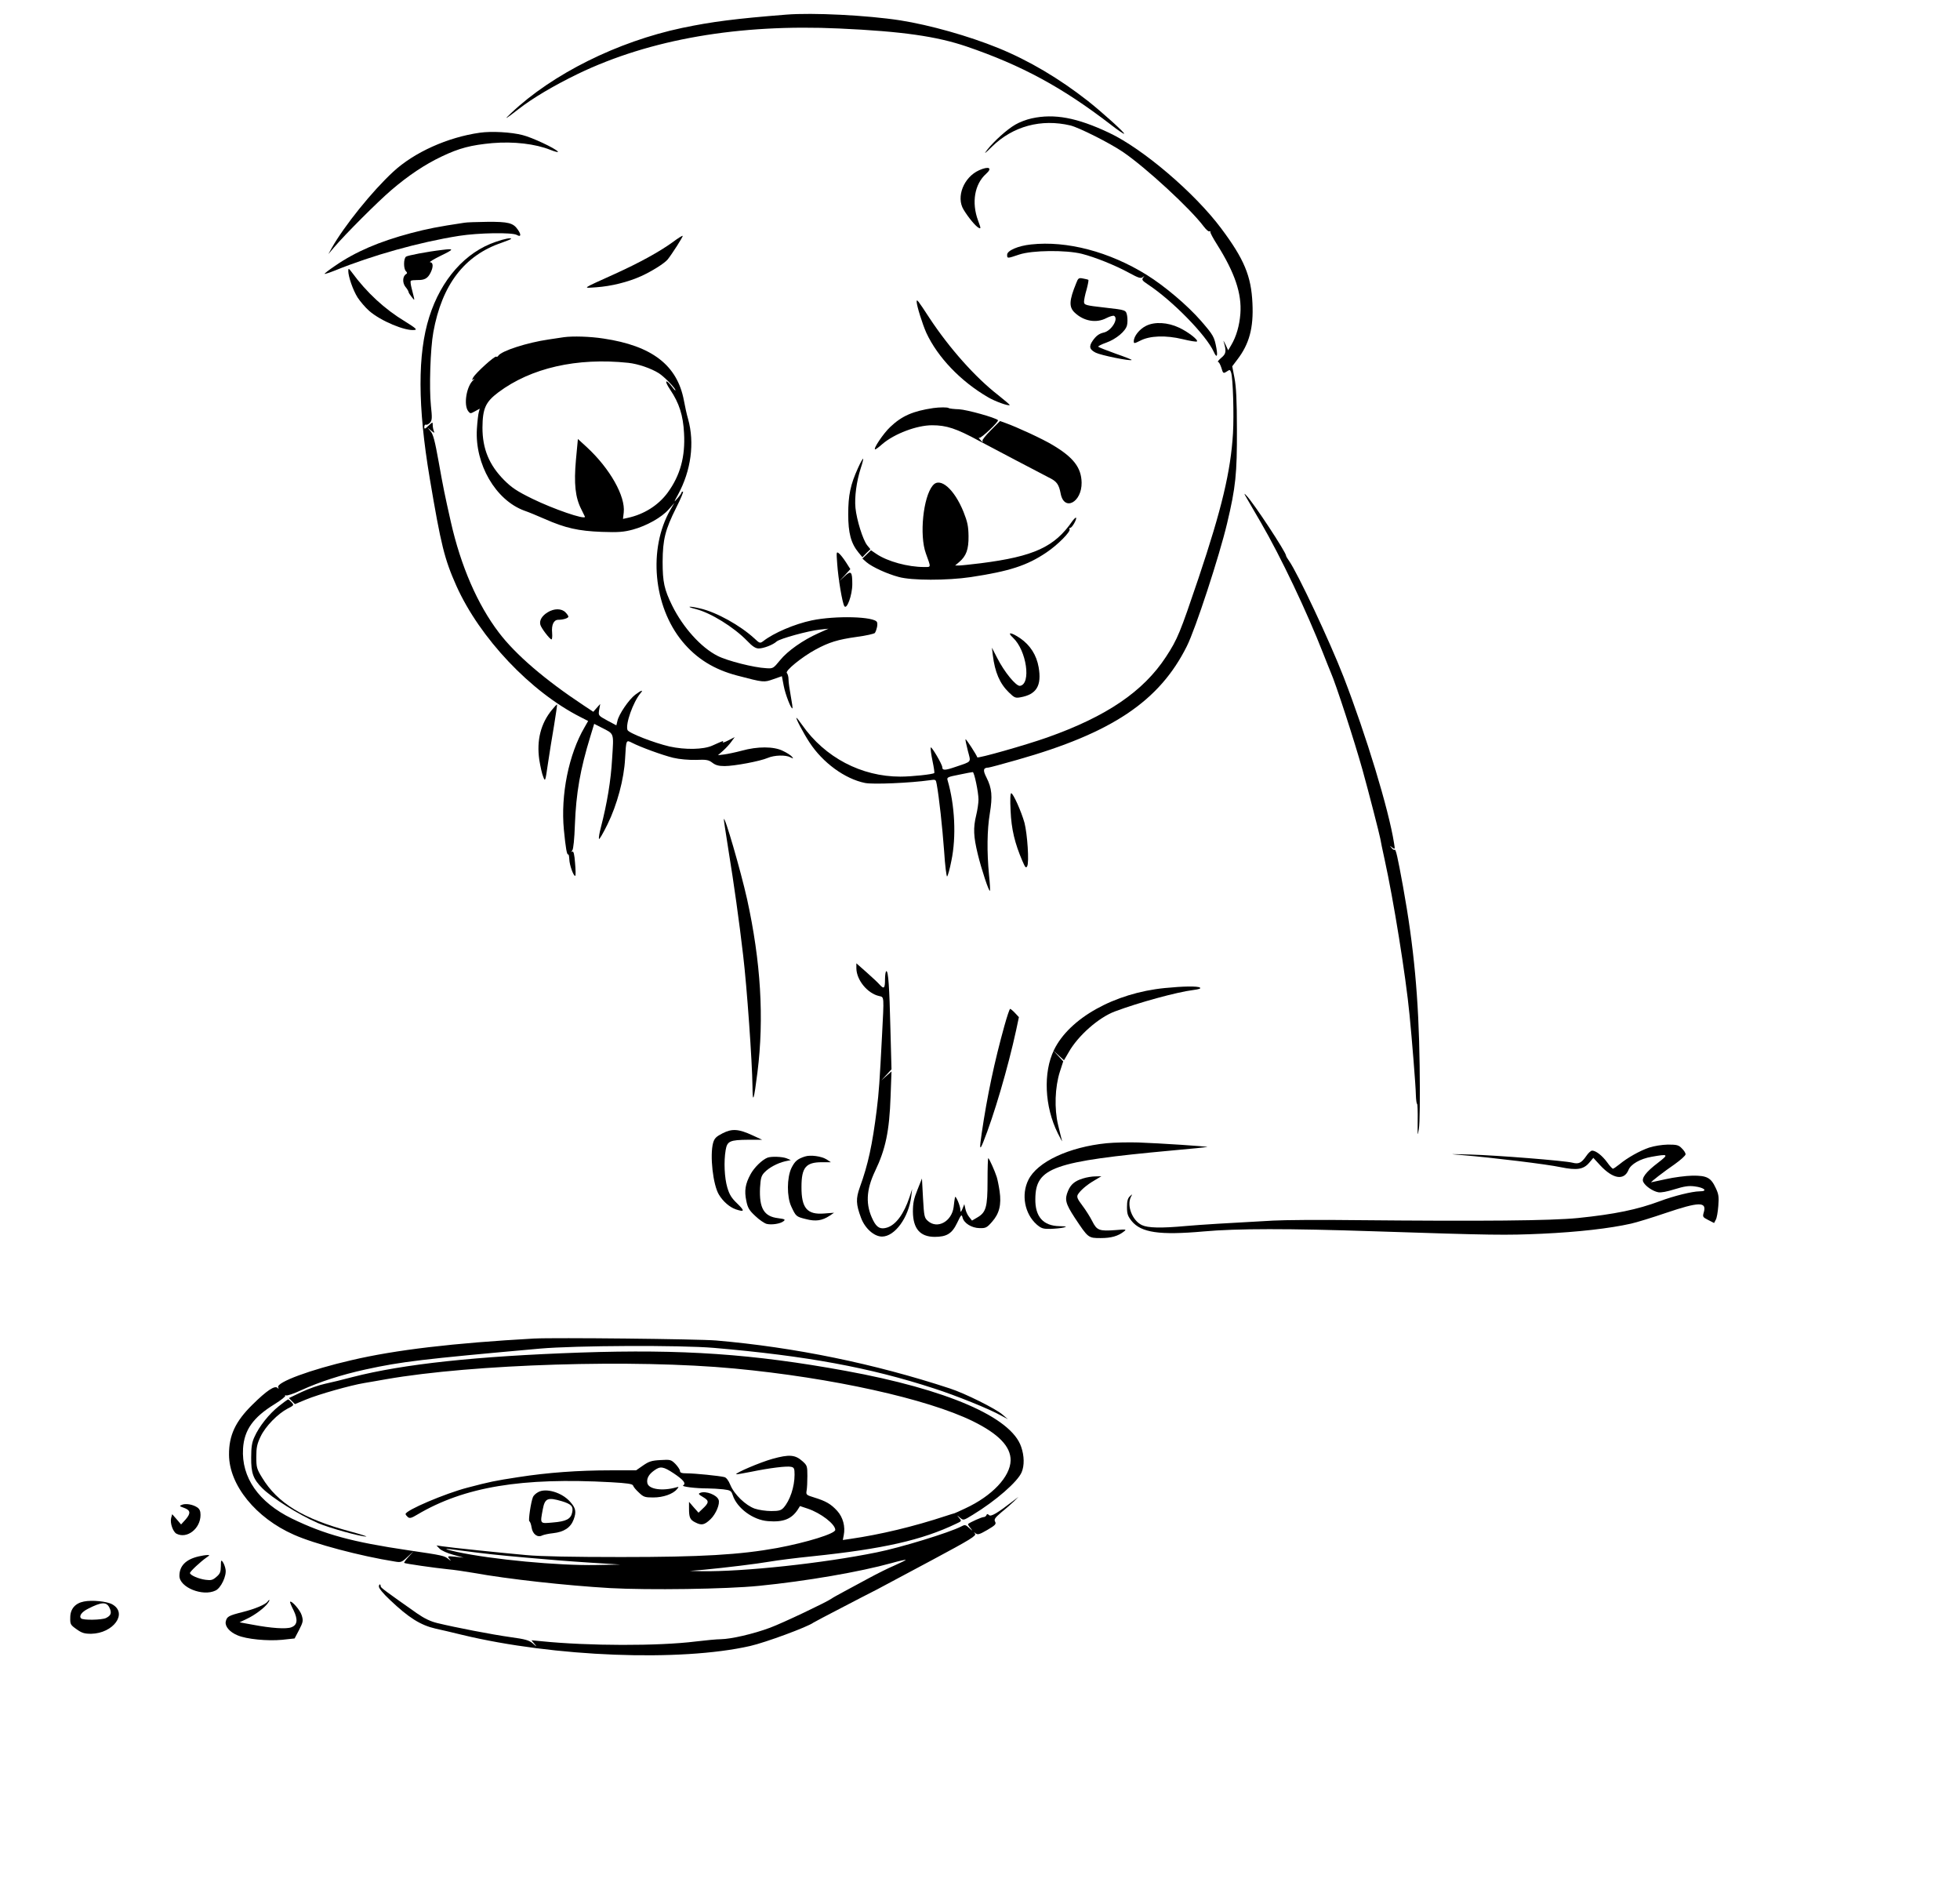 <?xml version="1.0" standalone="no"?>
<!DOCTYPE svg PUBLIC "-//W3C//DTD SVG 20010904//EN"
 "http://www.w3.org/TR/2001/REC-SVG-20010904/DTD/svg10.dtd">
<svg version="1.0" xmlns="http://www.w3.org/2000/svg"
 width="1300pt" height="1248pt" viewBox="0 0 1300 1248"
 preserveAspectRatio="xMidYMid meet">
<g transform="translate(0,1248) scale(0.1,-0.1)"
fill="#000000" stroke="none">
<path d="M5215 12383 c-339 -27 -494 -47 -690 -88 -430 -91 -860 -305 -1135
-565 -52 -49 -40 -43 50 27 95 74 236 157 395 234 476 229 1067 331 1732 300
418 -19 645 -52 843 -119 366 -125 636 -271 958 -519 46 -36 86 -63 88 -60 6
6 -145 142 -241 218 -189 148 -389 267 -595 351 -197 80 -453 152 -649 183
-220 34 -581 52 -756 38z"/>
<path d="M6843 11695 c-34 -7 -83 -26 -108 -41 -56 -32 -142 -110 -187 -167
-25 -33 -18 -28 32 21 138 135 326 186 520 140 57 -14 260 -116 347 -175 153
-104 449 -377 537 -495 16 -21 32 -35 37 -32 5 3 8 1 7 -4 -2 -5 18 -42 44
-83 118 -187 165 -326 155 -459 -6 -79 -27 -152 -61 -209 l-20 -34 -18 39
c-10 21 -16 30 -12 19 19 -64 17 -81 -16 -108 -17 -15 -27 -27 -21 -27 6 0 15
-18 22 -39 11 -38 13 -39 35 -25 21 14 23 14 30 -8 12 -39 19 -277 12 -401
-15 -252 -74 -500 -229 -962 -122 -361 -138 -402 -215 -520 -151 -231 -395
-396 -787 -535 -144 -51 -462 -141 -465 -132 -5 17 -74 123 -78 120 -2 -2 5
-36 15 -75 21 -82 31 -70 -83 -109 -67 -23 -86 -24 -86 -2 0 19 -73 143 -77
131 -2 -6 3 -46 12 -89 9 -42 14 -78 12 -80 -8 -9 -150 -24 -225 -24 -259 0
-501 127 -652 343 -18 26 -35 47 -37 47 -8 0 46 -102 86 -163 88 -135 235
-242 368 -269 53 -11 301 0 429 18 41 6 41 6 47 -27 16 -88 37 -281 49 -442 6
-97 16 -173 20 -169 5 5 18 51 28 103 34 161 23 372 -25 535 -6 19 0 22 77 37
46 10 86 17 90 17 10 0 38 -134 38 -182 0 -24 -7 -70 -15 -103 -21 -86 -18
-142 10 -258 25 -103 74 -251 81 -244 2 2 0 48 -6 103 -15 157 -13 300 5 409
19 115 14 168 -22 239 -25 49 -22 65 13 66 6 0 92 23 190 51 629 178 944 389
1126 754 57 113 216 599 267 815 57 239 66 330 65 620 0 195 -5 286 -16 343
l-15 78 34 45 c79 103 108 210 100 373 -8 180 -55 293 -207 496 -176 236 -521
530 -745 635 -212 100 -362 128 -512 95z"/>
<path d="M3183 11600 c-213 -30 -436 -130 -575 -259 -138 -127 -325 -359 -408
-506 l-22 -40 38 45 c74 87 290 303 379 379 112 96 222 170 334 223 117 56
195 76 336 89 142 12 287 -5 386 -45 33 -13 55 -18 49 -11 -18 22 -172 94
-233 109 -76 20 -207 27 -284 16z"/>
<path d="M6494 11351 c-102 -46 -154 -177 -103 -261 32 -53 79 -109 99 -120
17 -9 17 -6 -3 48 -44 119 -23 241 53 309 45 40 19 53 -46 24z"/>
<path d="M3080 11003 c-180 -27 -244 -40 -355 -69 -210 -56 -367 -123 -503
-217 -40 -27 -71 -51 -69 -53 2 -2 33 8 68 22 249 101 559 188 824 230 128 20
351 24 383 6 27 -16 31 1 6 36 -30 44 -64 52 -201 51 -70 -1 -139 -3 -153 -6z"/>
<path d="M4463 10875 c-90 -65 -221 -137 -384 -211 -227 -103 -217 -95 -124
-89 99 7 209 34 298 74 70 32 152 83 175 110 27 33 104 153 100 157 -3 2 -32
-16 -65 -41z"/>
<path d="M3290 10877 c-203 -68 -364 -250 -443 -499 -78 -246 -77 -592 3
-1068 75 -446 98 -537 177 -715 156 -347 492 -702 823 -870 l51 -26 -24 -42
c-105 -179 -159 -448 -137 -679 12 -123 20 -169 29 -164 3 2 6 -12 7 -32 1
-39 30 -119 40 -109 3 3 2 42 -2 86 -4 55 -10 79 -18 74 -8 -5 -8 -3 0 8 7 8
14 79 17 169 8 211 35 367 103 588 l25 82 47 -24 c88 -45 83 -31 72 -206 -8
-145 -33 -296 -75 -458 -9 -35 -15 -68 -12 -75 2 -6 27 37 56 96 64 130 110
301 117 437 7 126 7 124 45 105 58 -30 204 -83 274 -100 42 -10 102 -15 151
-14 70 3 84 0 109 -19 21 -16 41 -22 81 -22 64 0 235 32 286 54 44 19 120 21
151 4 20 -10 21 -10 9 5 -8 9 -34 26 -60 38 -60 30 -168 30 -272 1 -41 -11
-94 -22 -117 -25 l-41 -5 34 30 c19 17 44 44 55 60 l22 30 -43 -22 c-23 -12
-39 -17 -36 -11 7 11 7 11 -69 -23 -59 -27 -181 -29 -285 -6 -103 24 -270 89
-278 109 -15 39 37 185 86 244 22 25 6 21 -35 -10 -42 -32 -109 -130 -118
-174 l-7 -29 -60 32 c-60 33 -60 33 -54 71 l7 39 -23 -26 -23 -26 -65 43
c-257 170 -451 337 -561 482 -142 186 -253 442 -319 735 -41 182 -50 226 -81
400 -24 134 -36 181 -53 200 l-21 25 24 -20 c23 -18 24 -19 18 -2 -4 10 -7 28
-7 40 0 20 -1 19 -28 -6 -24 -23 -28 -24 -28 -8 0 10 5 17 11 15 6 -3 18 3 27
13 14 16 15 31 6 113 -12 117 -4 377 16 487 57 315 206 510 455 594 34 12 61
23 61 25 0 9 -38 2 -100 -19z"/>
<path d="M6839 10859 c-87 -9 -159 -41 -159 -68 0 -26 0 -26 80 1 87 29 309
31 415 5 90 -23 222 -76 315 -127 61 -33 76 -38 89 -28 14 11 14 11 3 -3 -10
-14 -6 -20 30 -44 164 -108 389 -338 439 -449 19 -42 27 -30 17 25 -14 76 -20
86 -102 181 -91 104 -240 230 -360 305 -248 154 -530 228 -767 202z"/>
<path d="M2935 10823 c-103 -12 -232 -37 -242 -45 -17 -13 -17 -80 -1 -96 10
-10 10 -15 1 -20 -23 -14 -25 -57 -4 -84 12 -14 21 -30 21 -35 0 -4 10 -19 21
-33 22 -27 22 -32 -1 59 -6 23 -9 46 -5 49 3 3 22 5 43 5 47 -1 68 10 87 47
20 39 19 70 -2 71 -10 0 23 20 72 44 87 42 89 48 10 38z"/>
<path d="M2310 10684 c0 -38 31 -128 62 -177 17 -26 51 -66 76 -88 76 -67 241
-136 302 -127 19 2 6 13 -63 56 -136 82 -255 192 -354 327 -20 26 -22 28 -23
9z"/>
<path d="M7138 10602 c-47 -115 -49 -158 -10 -195 60 -57 143 -72 211 -36 22
11 45 18 51 14 30 -19 -18 -98 -68 -110 -32 -7 -52 -22 -75 -55 -26 -38 -21
-58 21 -79 34 -17 229 -57 238 -48 2 2 -46 21 -107 42 -61 22 -112 42 -115 46
-2 3 22 16 54 27 66 24 128 76 137 115 4 15 4 43 1 62 -8 40 -6 39 -146 55
-132 15 -140 17 -140 40 0 11 7 47 17 80 9 33 14 62 12 64 -2 2 -18 6 -35 9
-29 6 -33 3 -46 -31z"/>
<path d="M6080 10479 c0 -26 38 -148 64 -206 75 -162 228 -322 409 -427 45
-27 136 -60 144 -52 2 2 -32 30 -74 64 -154 119 -326 313 -458 513 -79 121
-85 128 -85 108z"/>
<path d="M7601 10319 c-44 -22 -81 -69 -81 -102 0 -16 3 -16 43 4 63 33 169
37 281 10 49 -12 92 -19 95 -15 10 10 -60 64 -118 91 -76 36 -163 41 -220 12z"/>
<path d="M3740 10244 c-14 -2 -59 -9 -100 -15 -145 -21 -314 -76 -335 -108 -3
-6 -10 -9 -14 -6 -10 6 -137 -109 -153 -139 -9 -18 -9 -19 3 -11 8 6 7 2 -3
-7 -44 -40 -64 -162 -33 -204 14 -18 15 -18 46 -1 l31 17 -6 -22 c-4 -13 -10
-64 -13 -113 -14 -233 124 -471 314 -541 27 -9 87 -34 135 -55 138 -61 224
-80 378 -86 112 -4 147 -1 207 15 92 25 192 81 239 135 l37 42 -27 -46 c-148
-259 -113 -639 80 -873 94 -114 211 -186 364 -226 176 -46 176 -46 239 -24
l57 20 12 -63 c11 -59 50 -158 58 -150 2 2 -3 38 -11 81 -8 43 -15 92 -15 110
0 18 -5 37 -11 43 -14 14 99 106 191 156 89 48 146 66 275 84 60 8 113 20 118
26 12 20 20 56 14 71 -15 38 -276 45 -433 12 -114 -24 -252 -83 -321 -137 -22
-16 -24 -16 -60 18 -94 86 -250 173 -358 198 -76 18 -101 14 -29 -4 98 -25
249 -118 339 -210 36 -38 57 -51 77 -51 33 0 95 24 119 46 21 19 210 71 287
79 l57 6 -67 -30 c-101 -45 -204 -117 -254 -179 -45 -55 -47 -56 -92 -53 -82
4 -259 49 -323 82 -109 55 -229 188 -301 334 -52 106 -63 155 -63 290 1 148
17 212 90 358 30 59 50 107 45 107 -6 0 -10 -3 -10 -7 -1 -5 -12 -21 -27 -38
-25 -29 -25 -28 4 25 87 160 111 343 67 501 -9 30 -21 86 -28 124 -44 233
-211 362 -533 410 -91 14 -203 17 -263 9z m427 -170 c65 -7 150 -36 203 -69
36 -23 110 -99 110 -113 0 -4 -10 5 -21 21 -45 59 -56 45 -14 -17 60 -89 86
-171 92 -288 9 -156 -25 -280 -108 -394 -62 -85 -158 -145 -265 -168 l-32 -7
5 43 c12 107 -91 290 -243 431 l-61 56 -13 -138 c-14 -158 -5 -249 36 -329 13
-26 24 -48 24 -49 0 -21 -211 52 -350 120 -102 50 -136 73 -187 124 -99 100
-143 207 -143 347 1 127 20 170 105 234 216 162 521 232 862 196z"/>
<path d="M6190 9774 c-135 -20 -208 -52 -285 -125 -46 -43 -117 -149 -100
-149 4 0 26 16 48 36 80 68 228 124 329 124 96 0 160 -21 313 -104 58 -31 411
-217 472 -248 43 -22 57 -43 68 -101 23 -121 141 -58 139 73 -2 99 -54 167
-192 249 -66 40 -235 118 -313 146 l-36 13 -62 -62 c-34 -34 -58 -65 -55 -69
4 -4 5 -7 2 -7 -3 0 -12 8 -19 17 -8 9 -9 14 -3 10 10 -6 132 109 123 117 -18
17 -205 69 -258 72 -35 1 -66 5 -69 8 -6 6 -59 6 -102 0z"/>
<path d="M5691 9377 c-50 -110 -65 -180 -65 -307 0 -125 18 -193 69 -255 l25
-30 26 27 27 26 -22 27 c-28 36 -69 167 -77 247 -7 72 7 176 35 263 11 33 18
61 16 63 -2 3 -18 -25 -34 -61z"/>
<path d="M6187 9261 c-64 -76 -90 -331 -46 -451 35 -97 36 -90 -12 -90 -108 0
-242 37 -315 86 l-37 25 -28 -27 -29 -28 27 -24 c38 -32 135 -77 214 -98 85
-24 321 -24 477 -1 257 39 373 76 502 163 75 50 164 140 154 155 -3 5 -1 9 5
9 12 0 45 59 38 67 -3 2 -13 -8 -24 -22 -118 -172 -255 -235 -608 -280 -65 -8
-131 -15 -145 -15 l-25 0 27 23 c47 40 63 84 62 172 -1 66 -7 94 -33 160 -62
153 -156 234 -204 176z"/>
<path d="M8270 9175 c13 -22 54 -94 93 -160 134 -231 304 -589 414 -870 19
-49 41 -103 48 -120 36 -81 159 -461 212 -650 40 -143 113 -428 118 -456 2
-14 15 -77 29 -140 58 -263 140 -769 165 -1029 16 -162 41 -469 42 -532 1 -32
5 -58 8 -58 3 0 5 -51 4 -112 -1 -104 -1 -108 8 -53 6 35 8 210 5 420 -6 447
-38 787 -110 1185 -37 203 -48 250 -56 245 -4 -3 -14 3 -21 13 -13 16 -13 16
5 2 19 -14 19 -13 12 30 -35 222 -185 715 -334 1100 -92 237 -305 690 -363
772 -10 14 -19 29 -19 33 0 23 -218 354 -264 400 -16 17 -16 14 4 -20z"/>
<path d="M5553 8740 c7 -98 33 -255 47 -279 16 -28 53 72 53 145 0 85 -8 93
-52 52 l-36 -33 38 40 37 41 -28 44 c-16 25 -37 52 -47 60 -18 14 -18 12 -12
-70z"/>
<path d="M3633 8420 c-38 -23 -57 -54 -49 -83 6 -23 63 -97 74 -97 4 0 6 20 4
44 -5 53 11 86 41 86 33 0 67 11 67 21 0 5 -9 18 -20 29 -26 26 -75 26 -117 0z"/>
<path d="M6719 8251 c90 -84 122 -308 46 -319 -26 -3 -104 92 -151 185 l-35
68 6 -50 c14 -113 46 -188 107 -247 36 -35 43 -38 76 -32 107 19 142 77 121
199 -14 81 -56 147 -123 193 -61 41 -90 43 -47 3z"/>
<path d="M3661 7773 c-74 -90 -103 -202 -84 -332 7 -43 18 -94 26 -112 13 -34
14 -32 31 86 10 66 28 181 41 255 12 74 21 136 20 138 -2 2 -17 -14 -34 -35z"/>
<path d="M6703 7103 c5 -121 28 -216 78 -332 19 -44 24 -50 32 -35 14 24 1
215 -18 288 -21 75 -75 196 -88 196 -6 0 -8 -42 -4 -117z"/>
<path d="M4801 7047 c-1 -4 15 -103 33 -220 32 -195 69 -457 95 -682 25 -208
60 -705 62 -870 1 -119 9 -96 33 95 45 358 22 734 -69 1148 -42 188 -151 563
-154 529z"/>
<path d="M5680 6059 c1 -78 74 -167 151 -184 34 -8 33 5 19 -265 -16 -307 -20
-369 -35 -490 -29 -231 -57 -362 -112 -513 -27 -76 -26 -112 8 -203 26 -70 87
-124 139 -124 85 0 177 126 194 267 l6 48 -18 -55 c-37 -110 -89 -181 -147
-200 -44 -14 -69 -2 -94 48 -51 101 -47 200 13 326 70 146 95 265 103 496 l6
165 -34 -30 -34 -30 34 37 34 37 -7 263 c-7 287 -14 388 -27 388 -5 0 -9 -25
-9 -55 0 -60 -7 -66 -36 -34 -10 12 -49 48 -86 81 l-68 60 0 -33z"/>
<path d="M7725 5928 c-333 -33 -632 -200 -734 -410 -73 -150 -63 -376 25 -553
19 -38 32 -61 28 -50 -3 11 -15 58 -26 105 -26 108 -21 251 12 354 l22 68 -34
37 -33 36 36 -33 36 -33 31 53 c61 109 199 231 307 271 157 59 413 129 520
142 38 5 52 10 44 16 -17 11 -113 9 -234 -3z"/>
<path d="M6662 5678 c-66 -237 -115 -468 -151 -715 -15 -102 -13 -115 10 -58
71 176 165 496 219 745 l18 85 -26 28 c-14 15 -29 27 -32 27 -4 0 -21 -51 -38
-112z"/>
<path d="M4793 4965 c-43 -22 -54 -33 -63 -63 -23 -83 -1 -281 39 -345 28 -46
71 -82 110 -96 60 -20 62 -12 12 37 -39 37 -53 60 -67 107 -19 65 -24 172 -11
248 10 60 27 68 151 69 l91 0 -63 29 c-93 43 -136 46 -199 14z"/>
<path d="M7340 4899 c-249 -25 -460 -123 -519 -243 -49 -98 -25 -225 55 -296
31 -26 42 -30 92 -29 31 1 71 5 87 9 25 6 19 8 -28 9 -108 2 -162 63 -160 181
2 208 116 248 908 321 127 11 231 22 233 23 3 4 -318 25 -458 30 -63 2 -158 0
-210 -5z"/>
<path d="M10938 4870 c-64 -22 -145 -68 -197 -111 -20 -16 -39 -29 -43 -29 -4
0 -22 19 -38 42 -33 45 -75 78 -100 78 -8 0 -26 -16 -39 -36 -32 -46 -50 -55
-92 -44 -50 13 -500 49 -679 54 -143 4 -147 4 -50 -4 196 -16 565 -61 652 -80
107 -22 151 -15 189 30 l27 32 46 -50 c84 -90 157 -102 187 -31 15 39 78 75
153 88 112 20 116 17 45 -38 -82 -62 -114 -104 -99 -130 14 -27 62 -60 98 -67
18 -4 59 4 110 20 62 19 92 24 131 19 66 -8 92 -33 34 -33 -48 0 -173 -31
-263 -65 -150 -56 -300 -87 -544 -112 -183 -18 -627 -22 -1481 -14 -225 3
-468 1 -540 -3 -314 -17 -477 -27 -580 -36 -164 -15 -251 -13 -291 6 -64 30
-102 130 -73 187 11 21 11 21 -7 4 -14 -13 -19 -32 -19 -71 0 -46 5 -60 31
-93 63 -77 185 -95 477 -69 222 20 562 20 1132 1 796 -26 868 -27 1115 -16
236 11 448 35 589 67 36 8 140 40 231 71 219 74 271 75 251 5 -9 -31 -8 -33
29 -52 l39 -20 11 21 c7 11 14 53 17 92 5 61 2 79 -17 119 -32 69 -59 83 -155
82 -44 -1 -123 -11 -175 -23 -52 -11 -96 -21 -98 -21 -7 0 83 70 156 120 39
28 72 57 72 66 0 8 -11 26 -25 39 -21 22 -33 25 -92 25 -41 -1 -91 -9 -125
-20z"/>
<path d="M5339 4811 c-50 -16 -67 -31 -90 -77 -30 -64 -31 -189 -1 -254 31
-66 32 -68 97 -84 65 -17 108 -11 159 23 l28 19 -66 -5 c-112 -9 -151 35 -150
177 0 128 29 163 135 163 l60 0 -29 19 c-34 21 -106 31 -143 19z"/>
<path d="M5090 4803 c-35 -14 -88 -65 -112 -110 -35 -64 -42 -110 -28 -176 9
-46 19 -63 60 -101 26 -25 60 -48 75 -52 33 -8 92 1 112 18 14 11 9 14 -36 20
-94 11 -126 66 -120 201 4 64 8 80 29 102 30 32 86 62 137 74 l38 8 -28 12
c-29 11 -101 14 -127 4z"/>
<path d="M6550 4648 c0 -174 -10 -208 -69 -242 l-34 -20 -19 24 c-11 13 -22
38 -25 54 l-7 31 -12 -30 c-11 -25 -13 -26 -14 -9 0 28 -33 103 -36 84 -2 -8
-6 -37 -9 -65 -13 -95 -107 -147 -170 -92 -24 21 -26 29 -33 152 l-7 130 -30
-75 c-24 -59 -30 -89 -30 -145 1 -112 47 -166 143 -167 81 0 116 21 150 92 27
56 30 60 36 37 9 -38 60 -70 113 -71 41 -1 49 3 83 42 48 54 63 113 50 203 -5
35 -14 78 -19 94 -12 39 -51 125 -56 125 -3 0 -5 -69 -5 -152z"/>
<path d="M7182 4665 c-53 -16 -80 -39 -98 -82 -24 -57 -17 -84 45 -179 89
-134 89 -134 172 -134 69 0 115 13 154 44 19 14 14 15 -56 9 -109 -8 -124 -2
-155 60 -14 28 -44 75 -66 104 -31 41 -37 55 -30 70 15 27 61 67 112 96 l45
27 -40 -1 c-22 0 -59 -6 -83 -14z"/>
<path d="M3545 3604 c-537 -30 -921 -75 -1215 -144 -269 -62 -497 -146 -485
-179 5 -12 3 -13 -5 -4 -18 17 -72 -19 -166 -112 -113 -111 -156 -204 -155
-332 1 -201 178 -419 430 -530 136 -61 443 -142 670 -178 40 -7 46 -5 84 31
l42 39 -34 -37 c-19 -21 -33 -40 -30 -42 5 -5 200 -33 289 -42 36 -3 112 -14
170 -24 232 -42 616 -84 906 -101 254 -14 772 -7 989 15 312 31 666 92 879
151 49 14 91 23 93 21 2 -2 -32 -18 -74 -37 -43 -18 -118 -56 -168 -83 -49
-26 -124 -67 -165 -89 -41 -22 -79 -43 -85 -48 -30 -22 -324 -162 -408 -193
-110 -41 -258 -75 -327 -76 -25 0 -99 -7 -165 -15 -248 -31 -714 -30 -1027 2
l-63 6 20 -24 c18 -22 17 -22 -10 2 -25 22 -48 29 -150 43 -122 17 -365 64
-484 93 -46 11 -87 31 -136 65 -202 142 -240 170 -240 178 0 18 -11 18 -12 0
-1 -11 27 -46 73 -89 124 -118 203 -168 304 -191 30 -6 109 -25 175 -41 610
-147 1448 -179 1910 -74 102 23 383 127 420 155 6 4 87 47 180 95 94 49 202
105 242 125 40 21 205 109 367 196 254 136 293 160 283 174 -10 13 -10 13 4 2
14 -11 26 -7 78 23 53 31 60 39 51 55 -8 15 -1 25 42 62 29 23 66 56 83 72
l30 30 -35 -27 c-105 -81 -147 -106 -160 -94 -10 9 -14 9 -17 0 -3 -7 -11 -13
-19 -13 -13 0 -91 -35 -103 -46 -2 -2 4 -14 15 -26 18 -23 18 -23 -8 0 -24 22
-28 23 -54 9 -77 -40 -403 -140 -559 -171 -353 -72 -882 -129 -1160 -125 l-80
2 95 8 c145 14 345 38 438 54 45 8 171 24 280 35 470 49 727 107 954 216 37
17 37 18 20 38 -17 21 -17 21 5 2 23 -19 23 -19 85 19 153 93 298 220 324 282
19 44 18 109 -3 169 -66 197 -492 381 -1166 504 -614 112 -1080 144 -1757 121
-689 -24 -1175 -76 -1510 -162 -63 -17 -146 -37 -184 -45 -38 -8 -107 -32
-154 -54 l-86 -41 20 -20 20 -20 75 31 c82 34 294 94 385 109 33 5 97 17 144
25 579 101 1647 134 2312 71 647 -61 1278 -201 1580 -349 171 -84 252 -168
251 -260 -2 -108 -123 -236 -300 -318 -37 -18 -70 -32 -73 -33 -3 0 -27 -8
-55 -17 -218 -72 -437 -124 -637 -153 l-48 -7 6 31 c12 58 -5 120 -43 162 -42
46 -75 65 -153 89 -52 16 -55 18 -50 46 3 16 5 60 5 97 0 65 -2 70 -32 97 -49
44 -88 47 -200 16 -82 -23 -248 -94 -240 -102 2 -2 45 6 97 16 126 26 241 40
268 33 19 -4 22 -12 22 -52 0 -81 -31 -172 -73 -219 -17 -18 -31 -22 -82 -22
-34 0 -83 7 -109 16 -60 21 -136 94 -162 157 -12 30 -27 49 -39 52 -35 9 -199
25 -247 25 -37 0 -48 4 -48 16 0 8 -14 29 -30 46 -29 29 -34 30 -100 26 -58
-3 -76 -9 -115 -36 l-46 -32 -167 0 c-218 0 -420 -15 -613 -45 -162 -25 -186
-30 -339 -70 -149 -39 -410 -150 -410 -175 0 -4 7 -13 15 -20 12 -10 24 -7 62
16 312 185 695 248 1287 215 106 -6 141 -11 145 -22 2 -8 19 -29 38 -46 31
-30 40 -33 96 -33 66 0 131 23 157 55 14 16 13 17 -5 12 -91 -26 -181 -13
-191 27 -7 30 8 59 45 85 41 30 60 27 131 -20 64 -43 82 -66 61 -79 -14 -8 83
-20 163 -20 28 0 74 -3 103 -6 48 -6 53 -9 63 -39 28 -86 135 -165 234 -172
100 -8 155 13 197 76 l15 24 51 -17 c87 -29 183 -103 183 -141 0 -25 -188 -83
-385 -120 -248 -45 -502 -60 -1035 -60 -318 0 -535 4 -630 13 -167 15 -496 49
-555 58 l-40 6 21 -22 c12 -12 52 -30 90 -40 l69 -19 -55 6 c-52 5 -54 5 -40
-13 14 -18 14 -18 -5 -3 -28 23 -36 25 -268 59 -372 55 -552 104 -771 210
-221 108 -336 273 -324 465 8 123 67 206 208 293 44 27 76 53 72 57 -4 5 -2 5
5 2 6 -4 51 11 100 34 123 56 264 102 428 138 239 52 372 68 1155 138 236 21
933 24 1155 5 616 -53 1033 -130 1460 -269 146 -47 367 -136 445 -180 l45 -24
-35 30 c-44 39 -251 142 -350 174 -499 164 -1028 273 -1550 318 -117 10 -1074
20 -1205 13z m-503 -1404 c189 -25 247 -31 448 -49 118 -11 307 -26 420 -33
l205 -13 -160 -3 c-251 -5 -695 37 -925 87 -97 22 -93 25 12 11z"/>
<path d="M1849 3155 c-64 -51 -130 -133 -161 -203 -17 -36 -22 -67 -22 -137
-1 -103 13 -143 74 -204 64 -64 240 -175 369 -231 71 -31 285 -91 320 -89 9 0
-38 15 -104 33 -316 85 -484 188 -587 358 -35 57 -38 68 -38 137 0 63 5 86 29
136 32 67 113 150 180 185 41 21 42 22 25 41 -9 10 -20 19 -23 19 -3 0 -31
-20 -62 -45z"/>
<path d="M3569 2585 c-15 -8 -30 -22 -34 -32 -14 -34 -32 -158 -24 -161 5 -2
12 -21 15 -42 7 -44 40 -68 70 -52 11 5 43 12 72 15 73 8 117 37 137 91 19 51
14 76 -24 118 -54 61 -160 93 -212 63z m158 -60 c62 -19 77 -34 68 -75 -9 -43
-40 -59 -128 -66 -88 -8 -85 -11 -67 87 14 74 32 82 127 54z"/>
<path d="M4646 2581 c-17 -6 -14 -10 18 -29 41 -24 40 -37 -7 -80 l-24 -23
-32 36 -31 36 0 -45 c0 -59 7 -74 41 -91 42 -22 61 -18 102 21 36 35 64 102
53 129 -12 32 -85 60 -120 46z"/>
<path d="M1206 2501 c-18 -7 -16 -9 12 -19 46 -16 49 -36 14 -77 l-31 -34 -29
34 -30 34 -7 -26 c-8 -33 12 -90 35 -103 70 -37 160 33 160 124 0 26 -6 40
-23 51 -29 19 -76 27 -101 16z"/>
<path d="M1317 2159 c-85 -20 -127 -63 -127 -129 0 -76 155 -139 240 -97 36
17 74 98 66 140 -3 19 -12 41 -19 50 -10 15 -12 10 -12 -29 -1 -38 -5 -50 -30
-71 -24 -21 -35 -24 -72 -19 -46 6 -103 31 -103 45 0 10 72 77 110 103 22 15
23 17 5 16 -11 0 -37 -4 -58 -9z"/>
<path d="M557 1860 c-58 -11 -91 -49 -91 -106 -1 -45 1 -49 42 -78 35 -25 52
-30 97 -30 147 3 244 136 140 195 -35 20 -134 30 -188 19z m168 -39 c18 -36
12 -54 -23 -71 -30 -13 -151 -15 -164 -2 -16 16 4 43 46 64 88 45 121 47 141
9z"/>
<path d="M1775 1860 c-12 -19 -82 -49 -166 -70 -95 -24 -105 -30 -112 -65 -5
-31 27 -68 78 -89 60 -26 199 -39 295 -30 l84 9 30 57 c27 53 28 61 17 97 -10
34 -67 99 -77 89 -2 -2 8 -27 23 -56 30 -62 26 -98 -15 -113 -33 -13 -134 -6
-255 17 l-88 16 48 23 c52 24 119 74 140 105 8 11 12 20 9 20 -3 0 -8 -5 -11
-10z"/>
</g>
</svg>
